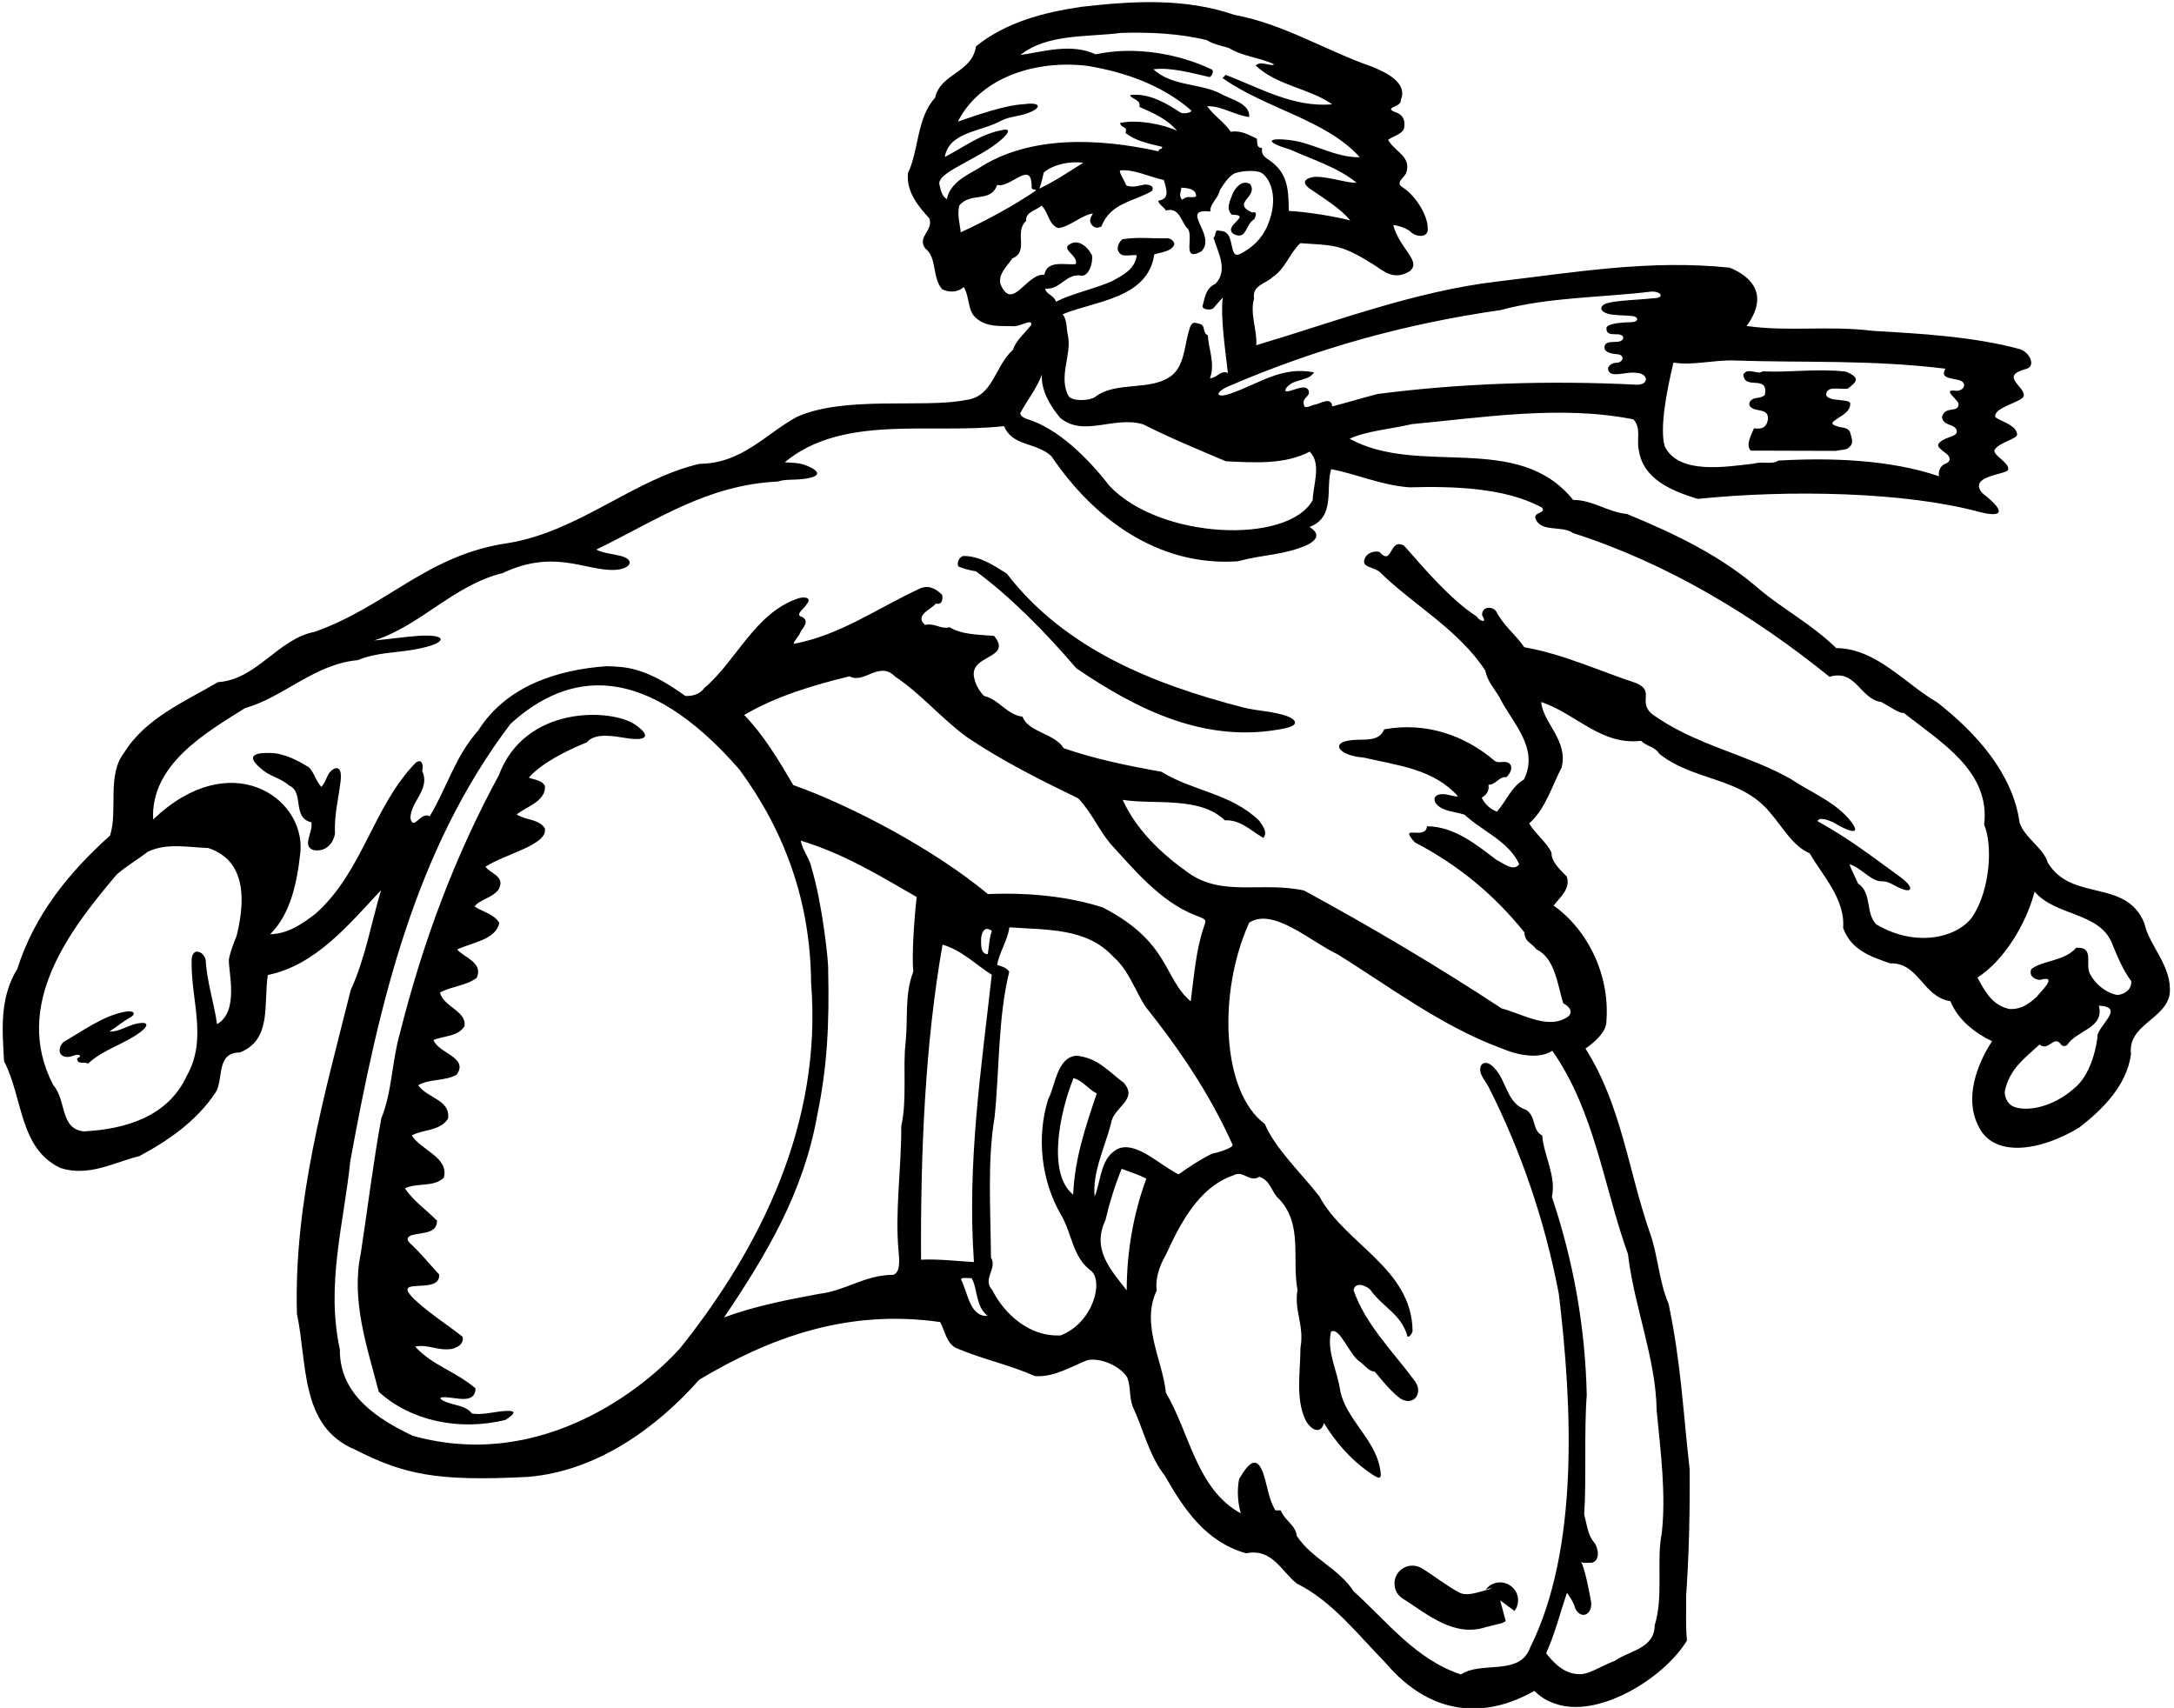 <?xml version="1.0" encoding="UTF-8"?>
<svg xmlns="http://www.w3.org/2000/svg" xmlns:xlink="http://www.w3.org/1999/xlink" width="485pt" height="381pt" viewBox="0 0 485 381" version="1.1">
<g id="surface1">
<path style=" stroke:none;fill-rule:nonzero;fill:rgb(0%,0%,0%);fill-opacity:1;" d="M 478.387 205.969 C 474.312 195.859 462.199 201.324 456.824 192.41 C 455.934 189.207 451.637 186.895 450.547 183.492 C 449.078 172.688 441.004 163.566 432.121 156.641 C 425.234 152.723 418.559 144.602 409.656 144.578 C 404.172 139.262 398.18 136.145 392.594 131.531 C 384.113 124.105 373.93 119.18 362.941 114.648 C 358.641 114.234 355.348 111.527 350.949 111.516 C 338.594 96.18 316.664 106.418 301.09 97.875 C 304.992 96.086 310.395 95.699 314.996 94.613 C 330.699 93.156 348.211 90.309 364.398 93.551 C 366.195 95.457 365.086 98.254 365.582 100.254 C 366.461 106.957 373.156 109.578 378.75 111.293 C 399.438 109.168 425.254 109.777 441.441 114.168 C 445.5 115.25 448.66 115.016 442.25 110 C 438.812 106.062 447.938 105.875 448 104.75 C 448.375 103.25 444.328 101.434 445 100.312 C 445.957 98.711 450.016 97.914 450 96.938 C 449.965 94.516 444.781 93.613 445.102 92.777 C 445.207 90.68 451.312 89.688 451.5 88.25 C 451.625 86.062 446 83.875 452.031 82.297 C 454.195 81.73 452.938 78.672 450.645 77.895 C 440.25 75.062 428.453 74.43 417.754 73.801 C 407.758 72.574 399.152 74.051 389.656 72.723 C 394.594 65.945 391.039 61.836 385.895 59.711 C 368.098 57.863 351.59 60.719 334.285 62.77 C 315.68 64.914 297.562 71.867 280.246 77.016 C 280.555 73.918 278.766 69.914 279.773 66.617 C 279.285 63.613 282.387 63.324 283.891 61.828 C 286.793 59.938 287.703 56.438 290.109 54.246 C 296.91 54.766 298.75 54.25 305.645 58.543 C 308.34 60.051 310.594 62.891 314.5 60.5 C 317.25 58.25 312.207 55.508 310.82 50.203 C 311.922 50.305 313.52 50.812 314.617 51.613 C 315.715 52.914 318.895 53.25 318.5 50.75 C 318.5 48.25 316.039 43.816 312.945 41.809 C 311.148 40.805 313.25 39.609 313.652 38.711 C 315.062 34.914 311.164 33.902 309.676 31.199 C 310.543 30.469 313.277 29.809 313.281 28.309 C 313.484 26.812 312.988 25.809 311.789 25.207 C 307.996 23.895 312.793 24.008 312.5 22.309 C 314.207 18.34 308.816 15.996 306.121 14.891 C 295.93 11.363 286.348 5.336 275.352 3.305 C 264.164 -0.527 252.562 0.242 241.355 1.508 C 232.555 2.785 224.246 5.062 217.734 10.344 C 216.816 16.34 209.816 16.32 208.602 21.816 C 204.488 26.305 204.969 33.707 202.555 38.602 C 202.145 42.801 204.934 46.105 207.324 48.715 C 208.316 51.418 204.516 52.805 206.406 55.41 C 209.102 57.418 207.891 61.914 210.184 64.523 C 211.578 65.227 213.578 65.332 214.984 64.035 C 216.379 66.141 215.77 69.438 217.863 71.043 C 220.258 73.051 223.059 72.656 225.961 72.766 C 227.457 72.969 230.312 70.926 230.059 72.477 C 228.555 74.473 226.75 75.77 225.945 78.066 C 221.836 81.754 221.613 88.555 215.414 89.234 C 206.242 91.133 188.414 88.16 177.703 93.031 C 170.691 96.91 165.473 103.395 156.074 103.469 C 141.465 106.828 129.133 118.594 113.324 121.152 C 95.219 123.801 86.586 135.074 70.27 140.93 C 61.965 142.508 57.34 151.594 48.637 152.172 C 41.328 156.449 32.414 160.227 27.695 167.91 C 23.781 172.898 26.359 180.809 24.543 186.402 C 15.418 194.578 7.695 204.055 3.859 216.145 C -0.156 222.633 0.523 229.836 0.902 236.734 C 5.18 244.949 4.25 256.246 13.535 260.57 C 19.93 262.59 25.641 259.203 31.043 257.922 C 37.406 254.535 43.965 250.055 48.184 243.566 C 49.891 240.574 48.207 234.77 53.508 234.781 C 60.754 231.93 58.738 223.898 59.758 217.5 C 70.461 215.328 77.988 206.051 85.008 198.57 C 82.789 206.066 81.465 213.859 78.246 220.852 C 72.48 243.938 65.516 267.914 66.246 293.117 C 68.613 304.125 66.875 318.219 79.16 323.355 C 90.152 328.93 97.379 330.516 117.742 329.461 C 133.145 328.203 146.473 318.543 156.004 307.77 C 171.73 298.414 188.945 291.961 209.738 294.918 C 210.832 296.922 211.125 299.621 213.32 300.727 C 219.016 303.145 225.211 304.461 230.906 306.977 C 235.105 307.289 238.812 304.898 242.613 303.41 C 245.488 302.82 249.938 304.703 251.504 307.336 C 252.297 309.539 251.891 311.535 252.688 313.738 C 255.07 318.844 256.355 324.75 259.844 329.156 C 264.223 336.871 269.102 343.984 277.992 346.508 C 283.797 345.324 285.781 350.43 289.273 353.238 C 297.273 357.207 302.867 364.59 309.086 370.93 C 319.566 383.258 331.828 383.188 342.309 377.188 C 343.605 378.492 345.004 379.395 346.801 380 C 356.289 383.527 371.062 374.59 376.34 365.984 C 376.02 362.43 376.207 359.688 376.168 355.883 C 376.793 346.984 377.02 337.285 376.945 327.785 C 375.48 314.883 375.012 303.98 372.25 290.871 C 370.062 285.766 369.879 279.867 367.992 274.762 C 363.23 260.949 361.672 246.441 353.707 233.922 C 355.93 232.336 357.945 230.461 358.324 228.434 C 359.352 218.137 354.582 207.723 346.598 202.004 C 347.902 200.305 350.508 198.211 349.516 195.512 C 348.219 194.207 346.023 192.199 346.129 190.199 C 345.137 187.996 342.242 185.688 341.148 183.688 C 344.758 180.496 346.172 175.5 348.383 171.207 C 349.898 165.109 344.211 161.297 343.824 156.594 C 351.617 159.215 357.195 166.332 366.098 165.258 C 367.594 166.66 369.098 166.465 370.191 168.168 C 377.875 174.289 388.379 173.316 394.855 181.238 C 397.746 184.547 399.934 188.75 403.73 190.359 C 406.316 194.969 411.699 200.484 411.184 206.98 C 412.969 212.086 417.691 213.477 421.66 214.91 C 428.062 214.629 428.938 222.43 435.137 223.348 C 436.727 227.453 440.617 230.465 444.41 232.273 C 440.996 237.465 438.277 244.957 441.258 250.965 C 444.465 258.332 454.965 256.941 463.859 251.527 C 468.77 247.742 474.484 242.258 475.402 235.16 C 474.621 228.559 483.023 227.48 484.039 221.785 C 484.656 215.488 479.57 211.273 478.387 205.969 Z M 373.336 80.879 C 377.434 81.59 382.137 80.301 386.734 80.414 C 402.836 80.961 417.035 80.199 434.031 82.246 C 432.824 84.242 434.812 84.312 436.875 84.75 C 439.188 85.312 438.125 87.438 436.09 87.16 C 433.188 86.77 437.027 89.336 436.938 90.125 C 436.938 92.25 433.957 90.402 433.25 93 C 433.445 95.199 436.363 94.398 436.562 96.25 C 436.5 97.5 434.094 97.391 432.766 98.645 C 431.836 99.523 432.684 99.984 434.25 101.25 C 434.949 101.754 435.574 102.949 433.77 103.547 C 433.172 103.832 432.355 104.73 432.562 106.242 C 421.676 102.512 408.273 102.074 396.773 102.742 C 395.172 103.738 393.273 102.832 391.273 103.426 C 385.07 104.109 374.566 105.98 371.383 99.57 C 370.188 95.406 371.918 86.773 373.336 80.879 Z M 334.77 69.172 C 345.547 66.262 356.891 66.426 368.348 65.055 C 370.332 64.91 371.461 66.277 369.332 66.5 C 365.746 66.879 360.582 67 358.418 67.668 C 356.996 68.105 356.551 69.355 358.75 70 C 360.172 70.414 362.66 70.309 364.168 70.5 C 365.668 70.691 365.543 71.828 364.09 71.859 C 362.219 71.898 358.875 72.113 358.418 73 C 358.125 74.863 359.984 74.496 361 74.582 C 362.582 74.715 362.473 76.102 360.832 76.25 C 359.637 76.359 357.863 76.043 357.945 77.633 C 358 78.75 360.23 78.984 360.582 79 C 362.75 79.082 362.082 80.918 360.668 80.918 C 359.73 80.918 358.805 81.516 358.73 82.234 C 358.918 84.582 362.688 82.848 364.777 83.156 C 367.777 83.156 368.109 85.863 365.109 85.82 C 345.785 84.82 325.598 85.5 307.316 87.895 C 303.914 88.781 300.609 89.773 297.207 90.664 C 297.016 88.363 294.512 90.059 293.41 90.254 C 292.609 90.352 291.406 91.16 291.008 90.648 C 290.113 88.547 292.562 88.602 291.918 87.051 C 291.223 85.746 289.012 86.891 287.812 87.188 C 286.188 87.688 286.598 86.594 287.859 85.703 C 289.461 84.578 292.16 84.816 293.129 83.055 C 285.828 81.656 280.98 85.582 274.441 87.82 C 271.133 88.957 270.93 87.523 274.109 86.156 C 293.504 77.809 313.27 72.246 334.77 69.172 Z M 250.141 7.336 C 256.641 7.152 263.34 7.473 269.336 8.988 C 270.633 9.891 272.531 10.195 274.133 10.699 C 277.227 12.609 281.027 12.82 284.223 14.328 C 283.672 14.977 281.324 13.422 280.121 14.617 C 285.109 19.23 291.809 19.551 297.195 23.266 C 288.492 24.039 280.906 19.52 273.414 16.699 C 273.215 16.996 272.914 17.195 272.715 17.398 C 282.492 24.324 295.785 26.66 303.363 35.082 C 297.734 35.145 292.992 31.879 287.828 31.262 C 282.359 30.609 282.379 31.781 287.77 33.34 C 292.66 35.551 298.559 37.367 302.648 40.781 C 300.207 40.773 297.102 39.586 293.84 39.434 C 292.742 39.383 288.797 40.117 293.043 42.652 C 295.637 44.461 299.23 46.672 301.223 49.176 C 297.727 48.266 292.23 47.352 287.531 47.039 C 287.438 41.895 287.27 38.406 282.789 35.469 C 281.965 34.93 281.332 34.277 281.57 33.02 C 280.172 33.02 280.574 31.617 280.375 30.918 C 278.578 30.113 276.879 29.008 274.578 29.402 C 273.086 27.199 270.891 25.891 269.297 23.688 C 272.496 23.598 275.191 25.605 278.688 26.113 C 278.898 23.016 274.598 22.203 272.504 20.996 C 267.91 18.484 261.508 19.363 257.316 15.453 C 261.121 14.965 265.816 16.277 269.812 17.188 C 270.238 17.203 270.965 15.777 270.316 15.488 C 262.93 11.969 253.133 10.242 244.43 12.117 C 238.934 9.602 233.031 11.484 227.629 12.27 C 233.641 7.488 242.438 8.312 250.141 7.336 Z M 266.84 43.781 C 265.938 44.379 265.09 43.387 263.738 44.57 C 262.84 43.668 263.543 42.57 263.547 41.871 C 264.805 41.926 266.844 42.078 266.84 43.781 Z M 211.238 44.426 C 210.039 43.723 209.844 42.223 209.547 41.02 C 209.227 38.102 220.02 34.965 224.328 30.227 C 225.328 29.129 224.805 28.797 223.914 28.949 C 218.742 29.848 215.402 32.621 210.766 35.023 C 211.781 29.328 218.879 29.445 223.488 26.859 C 225.207 26.004 227.359 25.938 229.203 25.273 C 232.285 24.156 232.309 22.926 229.281 23.145 C 227.555 23.434 225.777 22.844 213.688 27.133 C 218.812 17.047 231.426 13.281 242.723 14.715 C 251.219 16.137 259.309 19.059 265.691 24.578 C 266.215 25.027 264.09 25.574 263.289 25.07 C 260.238 23.023 256.586 20.977 252.965 21.152 C 252.203 21.191 251.629 21.18 252.797 21.891 C 253.527 22.336 254.48 22.723 254.195 23.844 C 257.391 25.254 260.387 26.562 262.578 29.168 C 259.883 27.859 253.887 26.543 249.887 27.434 C 250.082 28.734 251.684 28.039 251.078 29.637 C 253.273 31.441 256.371 32.051 259.27 32.758 C 259.367 33.461 258.367 33.059 258.469 33.758 C 245.176 30.82 229.578 30.074 218.156 37.645 C 215.555 39.137 211.949 40.828 211.238 44.426 Z M 241.66 36.309 C 238.754 38.102 235.449 40.395 231.844 42.082 C 232.348 40.984 232.551 39.684 232.855 38.484 C 234.961 36.691 238.562 35.902 241.66 36.309 Z M 214.316 51.832 C 214.223 50.133 213.43 47.832 214.035 45.832 C 216.543 42.738 221.035 45.352 222.445 41.258 C 225.445 42.062 230.262 35.379 230.145 41.777 C 230.145 42.477 230.844 42.078 231.145 42.48 C 226.035 45.965 219.926 49.25 214.316 51.832 Z M 223.184 63.359 C 222.691 60.957 224.695 59.461 225.801 57.664 C 229.703 56.074 226.117 51.867 228.926 49.273 C 228.73 47.273 231.133 46.98 232.336 45.883 C 233.93 47.188 233.82 50.09 236.121 50.895 C 238.82 50.504 241.227 48.008 243.828 47.617 C 243.328 48.414 242.824 49.414 243.621 50.215 C 244.27 51.016 245.121 50.82 245.723 50.52 C 247.734 45.129 253.234 44.941 257.043 42.555 C 257.547 41.254 256.133 41.285 255.648 41.148 C 254.445 41.246 252.742 42.039 251.246 41.336 C 250.848 40.234 249.664 38.582 249.855 38.031 C 252.758 37.641 256.352 39.449 259.648 40.16 C 260.145 42.062 261.137 44.363 258.438 44.758 C 258.336 45.457 259.633 46.16 260.129 46.961 C 263.031 46.172 263.426 49.172 264.719 50.773 C 266.715 52.18 263.297 58.672 268.004 56.082 C 271.613 52.492 262.832 46.367 270.031 47.188 C 269.836 45.488 271.84 44.195 272.145 42.395 C 273.301 40.57 274.121 39.492 275.18 38.809 C 276.109 38.211 279.871 37.801 281.301 38.504 C 282.863 39.266 285.297 43.133 283.223 49.125 C 282.137 52.445 280.164 54.633 277.383 56.27 C 275.941 57.117 275.41 57.094 275 55.668 C 274.477 53.863 274.547 51.504 272.117 51.496 C 270.82 50.992 271.414 52.594 270.715 52.992 C 271.605 56.094 274.094 60.199 271.184 63.293 C 268.883 64.387 268.879 66.285 268.27 68.285 C 268.184 69.012 269.867 69.289 270.672 68.789 C 271.473 67.793 272.074 67.195 272.777 66.395 C 272.266 70.895 273.344 77.996 273.93 83.199 C 272.23 82.496 271.625 84.293 269.926 84.387 C 271.137 81.191 269.645 77.988 269.453 74.785 C 268.055 74.184 269.211 72.363 267.262 72.18 C 265.562 71.375 265.418 73.438 265.156 74.074 C 264.246 77.371 264.133 81.473 261.527 83.664 C 256.816 87.453 249.023 84.828 244.215 88.617 C 243.141 89.359 239.348 89.617 238.414 88.398 C 236.027 84.094 239.141 79.102 238.254 74.898 C 237.855 73.301 238.16 71.5 237.066 70.098 C 244.273 67.117 256.074 66.648 257.504 56.754 C 259.105 56.258 261.605 56.066 262.012 54.367 C 261.797 53.84 261.465 53.328 260.613 53.16 C 256.613 53.254 254.375 52.82 250.512 53.336 C 250.023 53.496 248.809 55.129 249.605 56.23 C 250.301 57.535 252.305 56.738 253.602 56.941 C 253.195 60.141 250.391 61.434 248.086 62.727 C 243.98 64.516 239.379 65.402 235.574 67.293 C 235.18 65.891 233.277 65.586 233.184 64.387 C 236.68 64.695 237.793 60.801 241.391 61.508 C 242.941 61.465 243.898 58.617 243.602 56.914 C 242.809 55.414 241.348 53.836 239.512 54.105 C 235.707 55.395 240.703 56.809 239.996 58.906 C 237.695 59.199 233.602 57.887 232.992 61.285 C 228.891 60.973 225.867 69.664 223.184 63.359 Z M 232.43 83.586 C 232.219 87.184 234.41 90.688 236.504 93.195 C 241.688 97.609 248.504 92.73 254.996 94.648 C 261.188 97.766 267.082 100.18 273.473 102.898 C 280.074 103.219 286.672 103.637 292.18 100.75 C 294.871 103.457 292.961 108.055 292.852 111.551 C 287.371 121.547 258.688 120.348 247.461 108.324 C 242.777 102.312 236.094 95.492 228.801 93.371 C 228.504 93.148 227.703 92.969 227.605 92.172 C 229.215 89.176 231.219 86.781 232.43 83.586 Z M 52.781 208.781 C 52.141 210.367 51.414 212.184 51.066 213.996 C 50.883 216.605 53.453 225.598 48.426 228.469 C 47.738 223.668 46.152 218.961 45.867 214.062 C 45.418 212.285 43.074 211.254 42.766 213.852 C 42.441 222.852 46.418 231.562 41.695 239.949 C 37.469 249.137 27.961 251.91 18.66 252.387 C 13.312 251.773 14.879 245.477 11.887 242.066 C 2.539 224.141 15.785 207.18 26.02 195.105 C 27.621 193.609 31.426 191.246 32.934 190.027 C 37.238 187.938 42.035 189.051 46.434 189.164 C 51.414 190.793 56.113 195.371 52.781 208.781 Z M 151.723 300.758 C 144.977 308.355 121.695 328.578 92.07 320.289 C 84.477 316.668 75.695 311.242 75.824 301.043 C 72.664 286.535 76.699 273.047 78.141 259.051 C 84.535 224.07 92.535 189.594 113.91 161.453 C 126.914 149.645 143.863 147.457 164.984 171.695 C 175.047 185.422 180.801 201.039 180.949 219.238 C 183.465 250.547 169.684 278.309 151.723 300.758 Z M 220.406 199.449 C 208.398 189.488 190.082 179.781 176.973 175.129 C 173.688 169.52 170.402 164.012 166.016 159.496 C 172.93 155.418 181.336 152.84 189.539 150.863 C 192.734 152.672 196.141 147.332 199.641 150.891 C 205.629 154.906 209.516 159.82 215.703 164.438 C 223.789 169.859 231.875 173.883 240.562 178.105 C 243.656 181.414 245.047 185.02 247.734 188.227 C 252.723 193.641 258.801 201.156 266.691 204.18 C 269.309 205.203 269.137 205.09 268.508 206.961 C 266.789 212.066 266.379 217.762 265.637 223.375 C 259.551 218.258 260.992 210.125 245.996 202.422 C 238.105 199.898 229.207 199.074 220.406 199.449 Z M 221.281 207.652 C 220.676 209.25 220.672 211.148 220.367 212.848 C 218.668 212.844 218.875 210.645 218.879 209.246 C 219.043 208.047 219.586 206.434 221.281 207.652 Z M 203.758 216.703 C 201.742 221.996 202.629 226.801 202.012 232.797 C 201.398 238.195 202.379 245.496 201.062 251.195 C 201.137 260.195 199.605 270.391 200.48 279.293 C 200.699 281.68 200.777 283.824 199.27 284.391 C 192.969 284.371 188.656 287.961 182.656 288.645 C 175.254 290.023 168.25 291.402 161.539 293.883 C 170.98 279.91 179.219 266.035 182.266 249.043 C 184.598 237.848 185.023 228.352 184.758 216.352 C 184.887 214.984 183.496 201.598 181.023 193.539 C 180.629 191.438 179.031 189.734 178.641 187.531 C 188.031 190.359 196.016 195.18 204.504 200.105 C 204.301 201.504 203.27 212.5 203.758 216.703 Z M 205.477 281.008 C 205.344 256.809 206.414 232.609 210.273 210.723 C 214.672 212.031 217.461 215.039 221.254 217.453 C 218.895 238.645 215.738 259.234 217.277 281.539 C 213.676 281.332 209.277 280.816 205.477 281.008 Z M 214.363 285.332 C 214.766 284.934 215.965 285.137 216.766 285.141 C 218.16 287.543 217.547 291.34 220.344 293.547 C 216.355 293.789 215.957 288.438 214.363 285.332 Z M 236.629 297.895 C 229.527 298.273 223.945 292.957 221.359 287.75 C 219.066 285.344 222.57 282.953 221.078 280.551 C 221.008 270.352 220.238 258.848 221.867 249.352 C 222.996 238.555 222.629 226.953 225.156 216.762 C 224.559 215.859 223.461 215.559 222.461 215.254 C 222.867 212.555 224.777 209.859 225.184 206.863 C 233.48 207.484 242.383 206.91 248.367 213.426 C 251.758 216.336 253.145 220.84 255.535 224.547 C 262.91 233.77 269.879 243.988 274.949 255.301 C 275.383 256.023 271.742 257.094 270.344 257.387 C 267.738 258.68 265.336 260.273 262.93 261.969 C 258.938 260.055 253.871 254.82 249.746 256.133 C 245.441 257.918 245.727 263.219 244.215 266.914 C 243.633 261.715 246.445 256.02 247.863 250.625 C 248.273 247.027 254.078 245.344 250.688 241.535 C 247.094 238.824 244.902 236.02 240.203 235.504 C 235.75 235.758 235.383 242.492 233.879 245.086 C 231.152 253.68 232.324 263.48 236.703 270.992 C 239.094 275 239.277 280.301 243.172 283.312 C 246.328 285.289 244.137 294.969 236.629 297.895 Z M 239.418 266.504 C 233.594 261.812 236.367 248.293 239.488 240.504 C 241.488 241.008 242.684 242.91 244.68 243.918 C 242.262 251.109 239.738 258.402 239.418 266.504 Z M 251.359 287.836 C 247.57 283.023 243.586 278.613 246.602 272.223 C 247.512 268.324 248.723 264.43 250.234 260.73 C 252.031 261.438 254.129 262.043 255.727 262.945 C 252.805 270.938 251.383 279.234 251.359 287.836 Z M 363.18 279.746 C 364.547 291.453 369.414 303.066 369.582 314.566 C 370.457 323.668 371.73 333.469 370.703 342.168 C 369.488 348.164 371.164 356.07 369.148 362.562 C 369.133 367.762 363.434 368.246 360.328 370.438 C 356.391 372.055 354.664 373.395 352.609 373.465 C 349.18 373.59 346.715 371.105 344.93 368.797 C 346.844 364.602 348.055 359.805 349.57 355.309 C 350.164 356.109 351.16 357.613 351.461 358.914 C 352.988 361.555 355.383 359.879 354.941 357.238 C 354.664 355.566 353.484 349.418 352.688 348.418 C 353.285 348.82 354.289 348.523 355.09 348.625 C 357.125 348.113 356.547 345.176 355.602 344.027 C 354.203 342.422 354.012 340.023 353.418 337.82 C 353.938 330.223 353.371 319.02 353.992 311.223 C 353.637 295.52 350.879 280.914 346.215 267 C 347.23 262.305 344.441 257.996 344.055 253.293 C 341.758 252.188 342.766 249.09 340.469 247.586 C 336.074 246.172 336.188 241.07 333.297 238.164 C 331.195 235.898 329.371 237.621 330.625 240.062 C 331.047 240.887 331.68 241.699 332.086 242.461 C 339.441 256.98 344.699 272.598 347.754 288.605 C 350.785 313.812 352.297 345.617 341.336 367.586 C 339.016 373.98 330.426 370.457 325.918 373.543 C 315.727 370.113 309.551 361.797 301.969 354.977 C 298.684 349.867 292.691 347.75 289.305 342.641 C 289.012 340.141 286.613 339.234 285.723 336.93 C 285.32 336.93 284.922 336.93 284.52 336.926 C 283.109 334.582 282.805 331.891 282.035 329.344 C 280.523 324.324 278.645 326.184 276.441 329.906 C 275.934 332.402 276.125 335.305 276.82 337.605 C 266.934 332.18 265.469 319.773 260.094 310.66 C 259.414 303.559 254.438 295.445 258.059 287.855 C 257.664 285.652 258.574 282.457 259.98 280.16 C 263.199 273.168 267.32 264.879 275.129 262.203 C 277.332 260.906 278.727 263.91 280.93 262.52 C 283.527 263.324 283.617 266.023 285.414 267.531 C 290.699 273.246 288.176 280.738 289.457 287.742 C 288.645 292.438 291.035 295.645 290.121 300.645 C 290.105 305.855 289.031 311.824 291.105 316.453 C 292.004 318.57 294.488 320.441 295.375 317.457 C 297.77 321.445 301.195 325.434 305.141 328.227 C 307.906 330.184 308.434 330.293 307.805 327.234 C 306.5 320.879 300.246 316.426 298.996 310.27 C 298.406 305.867 295.922 301.559 296.934 297.062 C 298.766 295.902 300.918 301.875 303.113 303.578 C 304.512 304.484 305.207 305.887 306.707 305.988 C 308.309 307.922 309.977 309.984 311.914 311.605 C 314.965 314.156 317.781 310.984 315.621 308.062 C 310.719 301.418 304.648 295.531 301.957 287.777 C 302.465 285.578 305.258 287.117 305.758 287.785 C 308.445 291.594 312.543 293.105 313.93 297.91 C 313.996 298.645 314.949 297.812 315.133 296.914 C 314.973 282.914 300.086 277.57 294.316 266.855 C 290.531 261.945 284.547 256.328 282.16 250.723 C 272.555 243.594 271.574 221.547 278.688 205.812 C 284.094 202.367 292.375 210.051 298.367 212.867 C 309.746 219.898 321.723 229.031 335.008 233.867 C 339.309 235.711 343.707 236.125 346.309 234.402 C 355.77 247.926 357.723 264.531 363.18 279.746 Z M 418.586 206.203 C 416.094 203.695 417.703 199.199 414.512 197.09 C 413.914 195.691 412.918 193.887 412.621 192.785 C 415.32 193.594 417.512 196.801 420.012 196.605 C 421.012 196.609 421.91 197.113 422.836 197.613 C 426.762 199.754 427.344 198.105 423.871 195.59 C 417.547 191.008 412.922 187.336 405.449 183.164 C 405.953 182.168 407.852 182.973 408.848 183.375 C 413.77 186.324 415.445 186.031 412.203 182.387 C 408.859 178.625 403.324 176.387 399.477 173.75 C 389.691 168.223 377.832 166.121 368.449 159.195 C 365.352 156.426 369.316 154.152 364.938 152.352 C 356.645 149.629 348.754 145.906 340.059 144.383 C 338.066 141.477 335.473 139.672 333.781 136.367 C 332.781 135.031 330.379 135.426 330.676 137.359 C 331.973 139.262 329.875 138.453 329.477 137.555 C 323.488 133.637 318.105 127.223 313.223 121.711 C 309.828 119.898 310.707 126.504 307.719 123.094 C 306.117 122.789 304.414 123.684 304.312 125.285 C 304.242 126.586 306.809 126.59 307.906 127.695 C 315.383 135.016 325.27 140.344 331.344 149.559 C 331.836 152.062 333.434 153.664 334.527 155.566 C 337.211 161.074 343.496 166.793 339.977 173.883 C 337.07 175.676 336.262 178.371 333.953 181.066 C 332.355 180.461 331.262 179.359 330.562 177.957 C 331.852 177.148 332.242 176.199 332.07 175.062 C 333.773 175.066 334.379 173.168 336.078 173.371 C 337.645 171.832 337.641 169.738 335.09 169.988 C 334.566 170.039 334.016 170.094 333.488 169.766 C 326.703 163.945 318.012 161.023 308.809 162.695 C 307.91 164.949 305.613 164.996 303.402 165.008 C 295.738 165.051 298.594 168.668 304.188 168.984 C 311.984 170.805 319.781 171.527 325.266 177.641 C 324.699 177.781 323.668 177.387 322.664 177.223 C 319.246 176.668 319.145 179.402 322.344 180.605 C 323.707 181.117 325.379 181.285 326.754 181.746 C 330.543 185.355 336.535 187.574 338.922 192.781 C 337.719 194.574 335.199 192.457 333.926 191.867 C 329.633 188.652 324.547 184.34 318.348 184.324 C 318.035 187.621 311.75 183.605 315.637 187.914 C 325.32 192.941 333.402 199.664 340.078 207.984 C 340.176 210.184 341.574 210.188 342.77 211.789 C 346.863 213.703 347.449 219.504 348.734 223.809 C 349.934 224.41 351.031 225.535 349.93 226.711 C 345.52 229.898 339.73 226.184 335.031 224.969 C 320.961 215.73 306.281 206.988 290.906 198.645 C 281.512 196.621 272.805 200.098 265.219 194.773 C 259.328 190.656 253.547 185.242 250.465 178.434 C 257.66 179.555 267.664 177.582 273.25 182.996 C 276.75 182.809 279.043 185.312 281.84 186.922 C 282.941 185.625 281.535 183.969 280.852 183.02 C 274.469 176.898 266.27 176.578 259.082 172.156 C 251.684 170.836 244.188 169.316 237.297 166.898 C 235.305 163.59 229.406 163.375 228.117 159.871 C 224.617 159.461 222.926 156.059 219.527 155.246 C 218.531 154.246 217.637 152.742 217.34 151.242 C 216.055 145.938 226.051 147.066 221.766 141.855 C 218.266 141.543 214.664 141.633 211.871 139.926 C 209.77 140.422 208.574 138.918 206.371 139.41 C 203.879 137.203 207.883 135.914 208.785 134.617 C 210.387 135.121 210.316 133.195 210.191 132.723 C 209.094 131.617 207.496 130.414 205.395 131.207 C 195.684 135.68 187.566 141.656 177.062 143.629 C 177.164 142.828 178.266 141.934 178.566 141.031 C 179.07 140.035 180.676 138.641 178.977 137.633 C 177.078 137.23 179.586 135.637 179.984 134.738 C 181.27 133.203 179.273 133.102 178.199 133.449 C 168.488 136.598 164.387 147.32 157.133 153.473 C 156.188 154.801 154.688 155.297 152.902 155.262 C 143.711 148.586 139.219 148.77 135.348 148.613 C 124.344 149.383 112.938 153.051 106.707 162.934 C 101.594 168.617 99.672 175.812 95.855 182.102 C 93.859 180.895 92.219 185.582 91.555 182.488 C 91.664 178.691 96.07 176.004 94.184 171.996 C 94.473 171.047 94.301 169.059 92.789 170.094 C 83.16 179.965 81.02 194.359 70.395 203.828 C 67.488 206.023 64.383 208.312 60.281 208.402 C 64.895 203.816 66.312 196.719 67.031 189.922 C 67.984 177.828 51.312 166.391 34.152 182.828 C 33.586 170.527 45.906 163.461 54.621 157.988 C 63.328 155.512 70.148 148.129 79.852 147.258 C 83.859 145.562 88.297 145.633 92.43 144.898 C 100.316 143.492 100.004 141.348 93.152 141.859 C 89.859 142.105 86.949 142.574 83.465 142.867 C 93.637 139.711 101.305 130.461 112.117 127.852 C 123.441 122.488 130.273 127.164 136.684 127.148 C 140.617 127.137 141.969 124.895 138.43 124 C 136.598 123.535 134.668 123.438 133.02 122.605 C 146.539 116.043 157.66 108.176 173.562 107.418 C 175.047 106.895 176.898 107.07 178.531 106.922 C 184.914 106.344 181.746 104.426 179.344 103.656 C 177.848 103.18 176.586 103.258 175.074 103.121 C 188.004 92.359 207.59 96.914 223.996 95.059 C 225.883 99.664 231.188 98.578 234.578 101.789 C 243.84 115.516 258.211 126.453 276.211 125.207 C 281.965 123.621 286.191 123.91 291.422 121.648 C 292.523 121.152 295.434 119.574 292.133 117.551 C 298.039 115.367 295.656 108.859 296.969 104.664 C 302.465 105.68 308.258 108.297 314.457 108.711 C 324.156 108.441 335.758 108.773 343.945 113.195 C 345.141 114.496 342.141 114.191 342.539 115.59 C 343.629 118.895 348.434 117.105 350.93 118.914 C 371.809 125.574 391.277 137.328 408.141 150.973 C 414.145 149.191 414.926 155.992 419.723 156.605 C 421.52 157.609 424.016 159.316 424.715 159.02 C 432.898 165.543 444.078 171.973 442.645 183.969 C 444.598 188.562 443.969 198.309 440.215 204.223 C 437.227 208.938 427.738 211.668 418.586 206.203 Z M 467.914 231.539 C 467.301 235.84 465.688 240.434 462.684 242.824 C 458.07 246.914 452.324 248.074 449.301 246.898 C 447.711 246.277 447.09 244.422 447.281 243.281 C 448.395 238.484 451.398 236.293 455.008 233.004 C 457.004 234.711 458.215 230.715 459.809 233.02 C 460.059 233.457 460.961 233.457 461.211 233.02 C 463.52 229.727 469.52 229.344 468.234 224.34 C 474.531 224.66 467.52 229.039 467.914 231.539 Z M 472.34 221.953 C 469.941 221.547 467.445 219.539 466.352 217.438 C 464.961 215.23 467.473 211.141 463.172 211.426 C 460.66 214.422 455.66 214.207 453.156 216.199 C 452.551 217.898 454.086 218.504 455.051 218.605 C 459.555 217.316 454.941 221.504 454.34 222.402 C 452.637 223.898 451.031 225.191 448.332 225.086 C 444.535 224.375 442.742 221.07 441.152 218.066 C 447.062 214.281 451.984 206.195 453.906 198.902 C 458.59 204.414 468.391 203.441 471.172 210.449 C 472.363 213.352 473.656 216.457 475.449 218.859 C 475.645 220.762 473.84 221.891 472.34 221.953 "/>
<path style=" stroke:none;fill-rule:nonzero;fill:rgb(0%,0%,0%);fill-opacity:1;" d="M 393.715 88.133 C 393.242 88.543 392.566 88.711 391.906 88.781 C 390.066 88.969 389.383 90.879 391.844 91.402 C 393.086 91.668 394.617 91.711 394.398 93.637 C 394.082 95.422 392.895 95.832 391.293 95.527 C 390.688 97.125 389.383 99.223 390.578 100.523 C 395.98 100.539 403.48 100.562 409.48 100.578 C 409.98 100.469 411.125 100.375 411.938 100.188 C 413.828 99.191 413.125 97.812 412.691 96.285 C 411.996 95.184 410.695 95.48 409.797 95.078 C 406.398 94.07 412.75 93 412.75 90.25 C 413.25 88.75 408.125 89.812 407.414 88.172 C 407.32 85.871 410.52 86.98 412.219 86.688 C 414.309 85.129 415.105 84.246 411.73 82.883 C 404.93 82.164 399.527 83.148 393.23 82.832 C 392.129 83.73 389.934 81.824 388.926 83.52 C 389.117 87.223 394.629 83.336 393.715 88.133 "/>
<path style=" stroke:none;fill-rule:nonzero;fill:rgb(0%,0%,0%);fill-opacity:1;" d="M 287.195 159.781 C 284.203 158.66 280.496 158.633 277.32 157.809 C 257.336 152.652 237.559 144.797 224.605 127.961 C 221.609 126.055 218.414 123.945 214.816 124.035 C 213.891 124.383 213.41 125.668 213.809 126.367 C 214.895 126.848 216.406 127.238 217.707 127.441 C 225.391 133.062 233.27 141.086 240.145 149.105 C 253.648 158.258 269.09 166.129 286.672 162.469 C 290.164 161.738 288.961 160.445 287.195 159.781 "/>
<path style=" stroke:none;fill-rule:nonzero;fill:rgb(0%,0%,0%);fill-opacity:1;" d="M 275.215 52.203 C 278.211 53.711 277.82 49.91 279.824 48.914 C 280.176 48.141 280.57 47.078 279.328 47.414 C 274.535 45.203 280.938 43.922 278.848 41.016 C 276.812 39.988 275.473 42.25 275.039 43.102 C 274.535 44.602 273.332 46.496 274.828 47.902 C 279.629 47.914 272.621 50.395 275.215 52.203 "/>
<path style=" stroke:none;fill-rule:nonzero;fill:rgb(0%,0%,0%);fill-opacity:1;" d="M 141.617 161.602 C 136.453 158.09 117.172 157.172 111.281 172.945 C 101.43 191.117 94.375 209.996 89.219 230.484 C 87.402 236.777 87.484 243.578 85.066 249.473 C 83.238 259.465 82.012 269.66 80.48 279.656 C 78.254 290.25 82.023 300.863 84.496 310.469 C 91.477 316.887 102.371 319.32 112.777 316.746 C 114.719 315.461 115.711 314.5 112.273 314.789 C 110.023 314.977 107.512 315.707 105.281 315.328 C 104.023 313.57 101.43 313.531 99.551 312.766 C 97.602 311.973 98.008 311.59 99.598 311.699 C 102.164 311.871 106 313.141 106.098 309.73 C 101.508 305.816 96.41 304.602 92.625 300.391 C 95.625 299.801 97.52 301.406 100.824 300.914 C 102.125 300.52 103.426 299.922 103.23 298.223 C 99.539 295.312 96.543 293.504 93.152 290.492 C 85.969 284.074 98.355 289.309 97.969 284.305 C 95.336 281.469 93.945 279.617 91.453 277.309 C 90.438 276.371 91.105 275.758 91.906 275.531 C 94.203 274.879 97.492 275.281 97.504 272.305 C 95.109 269.898 92.215 267.891 90.324 265.086 C 93.125 263.793 96.723 264.902 99.031 262.711 C 100.141 258.113 94.047 256.695 91.855 253.289 C 94.461 251.898 98.258 252.309 99.965 249.512 C 100.477 245.312 95.477 245.102 93.285 242.094 C 95.891 240.602 99.391 241.211 101.895 239.719 C 104.605 235.824 97.805 235.008 96.715 232.004 C 99.02 231.012 102.117 231.32 103.625 228.922 C 104.133 225.523 99.035 224.711 98.145 221.406 C 100.746 220.016 103.949 219.926 106.355 218.133 C 107.863 214.734 103.566 213.621 101.973 211.816 C 105.277 210.227 110.676 209.645 111.387 205.844 C 110.094 203.84 107.895 203.535 105.898 202.23 C 106.801 200.73 109.805 200.34 111.211 198.445 C 112.918 195.449 109.219 194.84 108.324 193.336 C 112.73 190.449 122.332 188.469 121.547 184.773 C 120.254 182.672 117.051 182.961 115.254 181.656 C 117.66 179.863 121.766 178.676 121.574 175.371 C 120.992 174.035 119.176 173.969 117.977 173.465 C 120.887 170.172 126.297 167.488 130.898 165.602 C 132.832 163.359 136.816 164.215 140.02 164.695 C 144.184 165.32 145.453 164.211 141.617 161.602 "/>
<path style=" stroke:none;fill-rule:nonzero;fill:rgb(0%,0%,0%);fill-opacity:1;" d="M 73.266 172.734 C 72.742 173.652 72.414 174.848 71.672 175.535 C 70.379 174.031 70.281 172.73 68.984 171.227 C 66.59 169.719 63.461 168.043 60.359 167.969 C 56.664 167.879 54.52 168.59 58.832 171.953 C 60.414 173.188 62.867 173.723 64.473 175.215 C 67.969 176.723 65.055 182.414 69.449 183.43 C 69.945 185.629 67.234 188.723 69.934 189.629 C 72.633 190.137 74.438 188.141 74.742 185.844 C 74.512 182.059 75.512 178.152 75.973 174.371 C 76.52 169.859 74.039 171.383 73.266 172.734 "/>
<path style=" stroke:none;fill-rule:nonzero;fill:rgb(0%,0%,0%);fill-opacity:1;" d="M 30.523 228.344 C 28.488 228.758 26.426 230.258 24.422 230.102 C 25.973 229.105 27.438 227.859 29.051 226.969 C 30.453 226.191 29.926 225.355 28.016 225.672 C 23.094 226.484 18.109 230.219 14.113 232.473 C 12.383 234.387 13.52 236.633 16.512 235.457 C 17.758 234.969 18.43 235.676 17.203 236.082 C 17.301 237.684 18.801 236.688 19.602 237.289 C 23.215 233.973 27.59 233.047 31.398 230.172 C 32.844 229.082 33.598 227.723 30.523 228.344 "/>
<path style=" stroke:none;fill-rule:nonzero;fill:rgb(0%,0%,0%);fill-opacity:1;" d="M 331.457 354.625 C 331.957 354.457 332.457 354.293 332.957 354.125 L 331.5 354.957 L 332.832 354.418 L 331.418 354.75 C 329.457 355.293 327.207 356.082 325.625 355.293 C 322.668 353.75 320.043 351.582 317.168 349.832 C 315.25 348.707 312.793 349.293 311.668 351.207 C 310.543 353.082 311.125 355.543 313.043 356.668 C 318.625 360.25 324.457 365.293 331.543 362.957 L 334.582 362.207 C 335.082 362.082 335.5 361.918 335.918 361.625 L 334.668 357 C 335.75 357.793 336.793 358.582 337.875 359.375 C 339.207 357.582 338.832 355.082 337.043 353.793 C 335.25 352.457 332.75 352.832 331.457 354.625 "/>
</g>
</svg>
